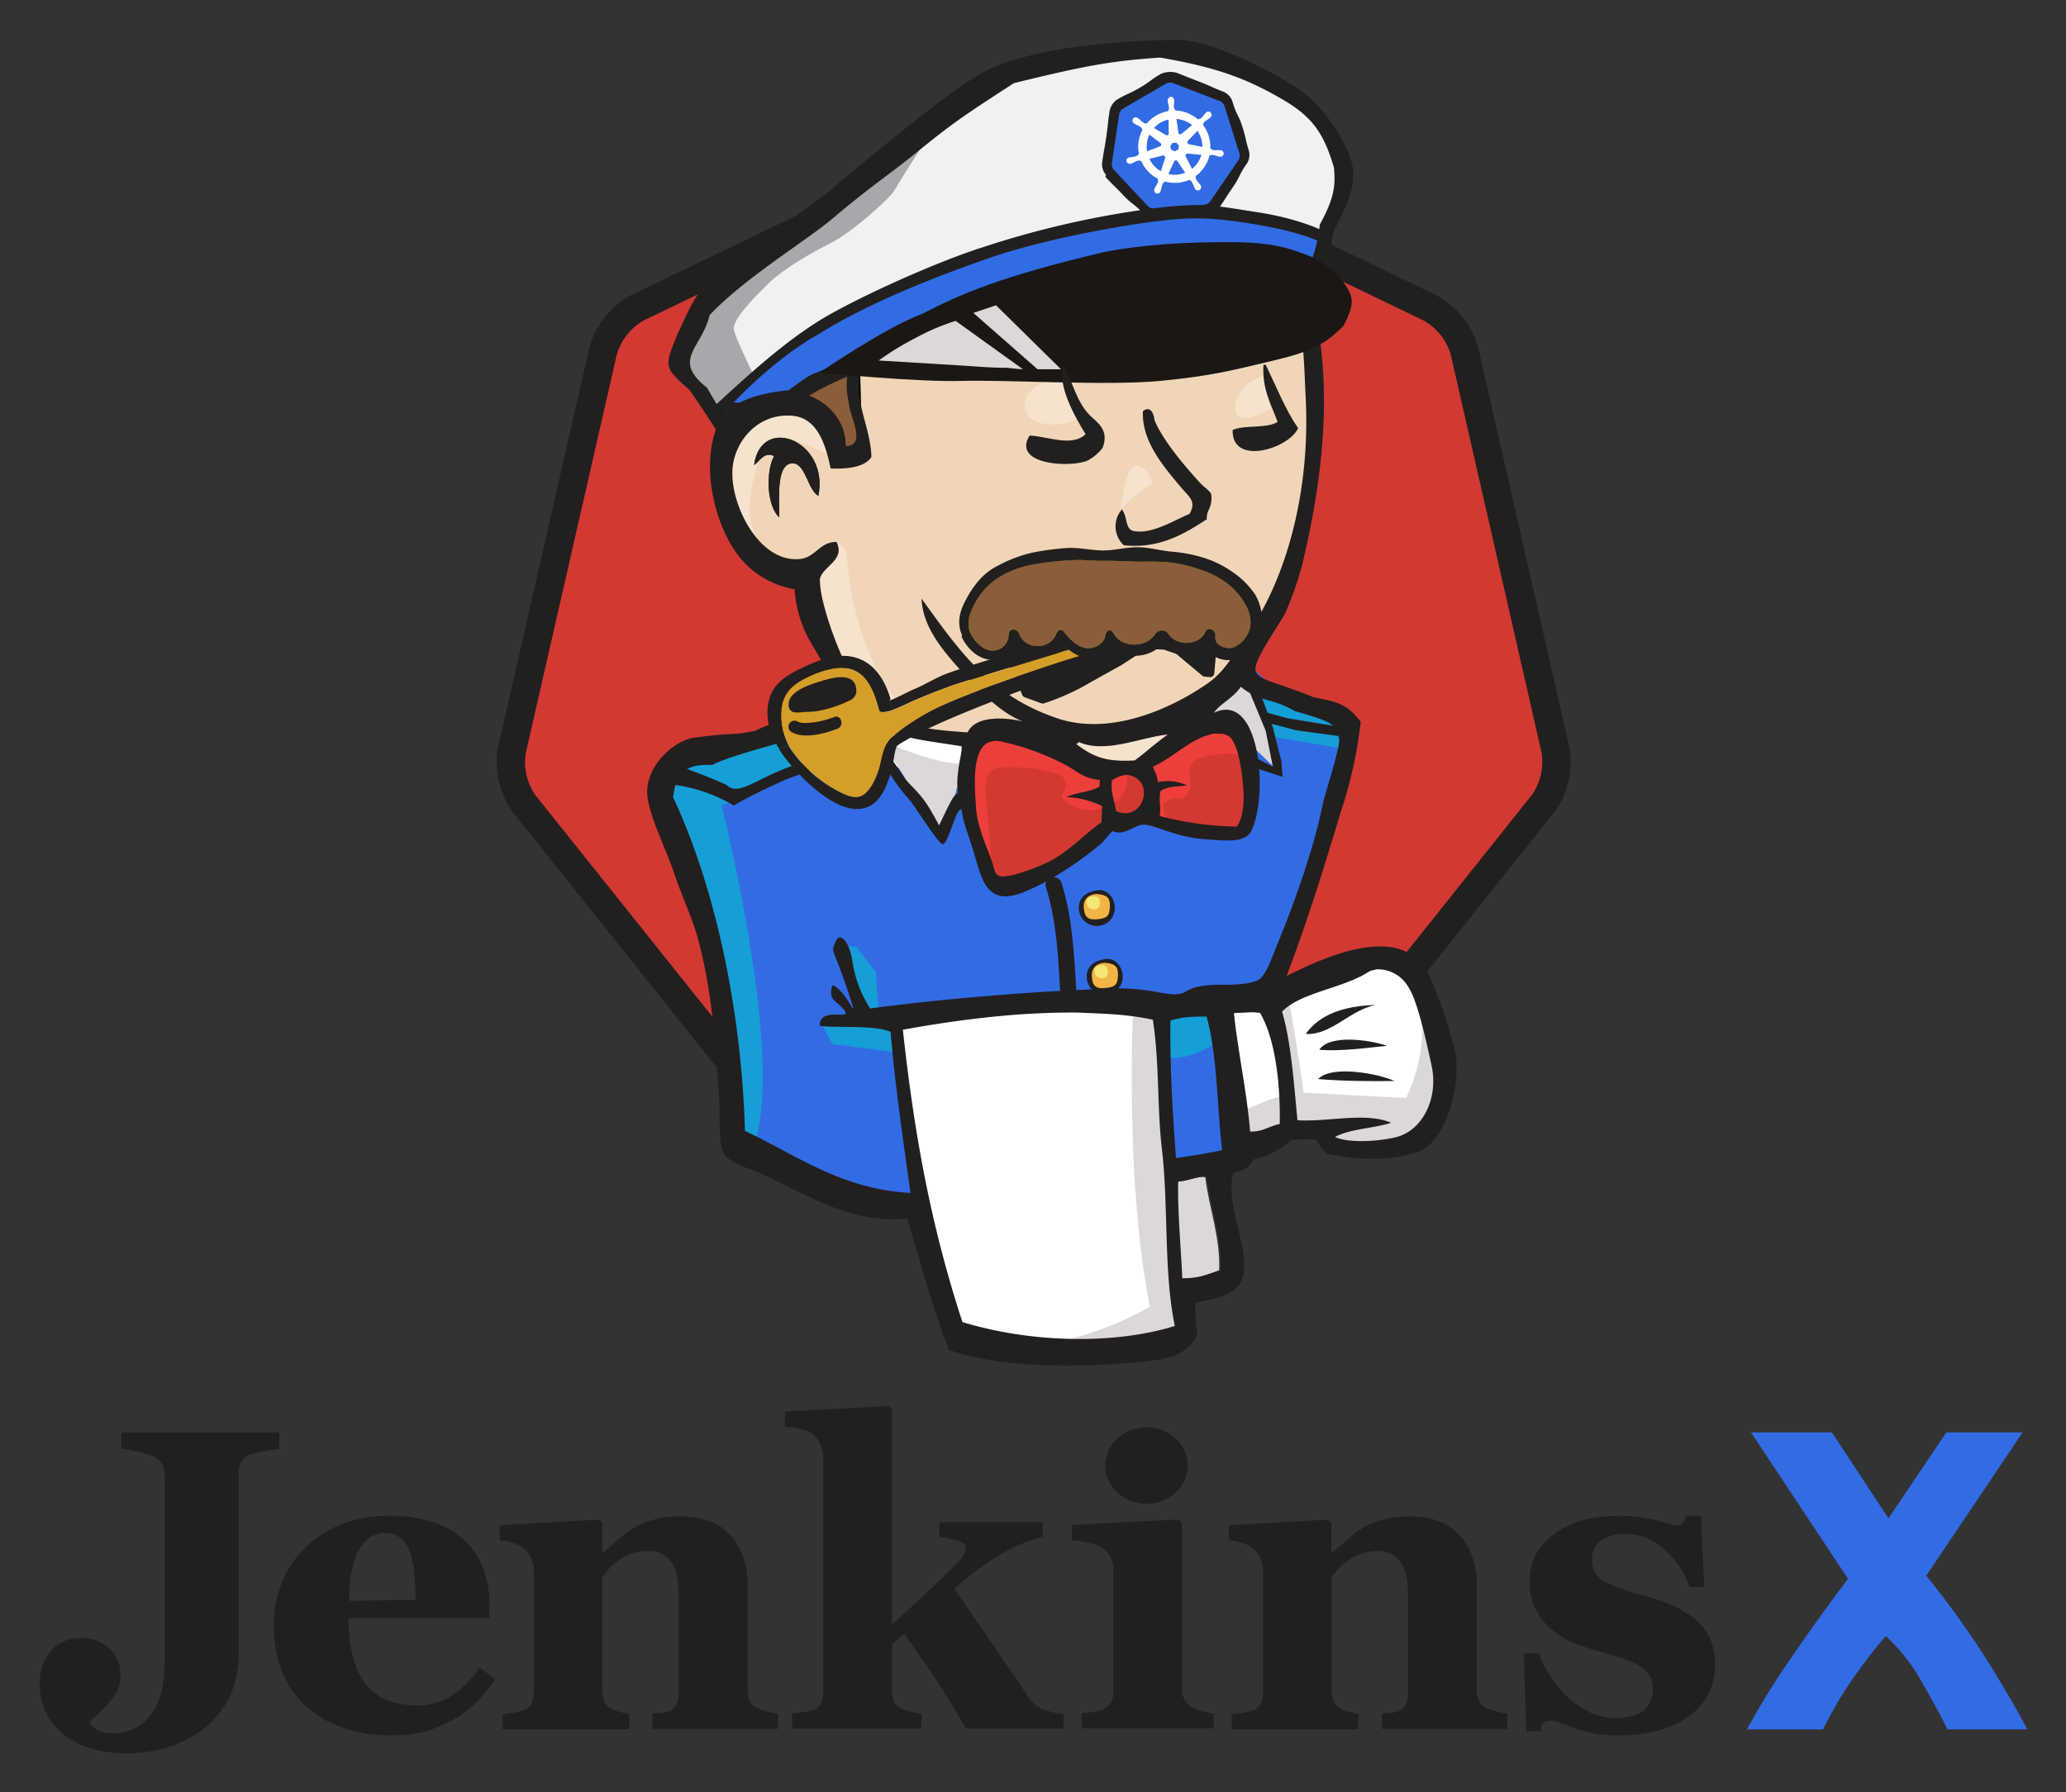 <svg xmlns="http://www.w3.org/2000/svg" role="img" viewBox="-7.34 -7.34 615.68 534.18"><rect x="-7.34" y="-7.34" width="615.68" height="534.18" fill="#333333" stroke="none"/><defs><style>.cls-1{opacity:0}.cls-2{fill:#d23933}.cls-3{fill:#221f1f}.cls-5{fill:#326ce5}.cls-6{fill:#8a5d3b}.cls-7{fill:#dbd8d7}.cls-8{fill:#f6e3cd}.cls-9{fill:#159fd6}.cls-10{fill:#fff}.cls-11{fill:#ee3e3b}.cls-14{fill:#f2b445}.cls-15{fill:#f5e776}</style></defs><g id="path90"><g class="cls-1"><path d="M339.352 256.841l-.072 1.953c-2.663 1.747-6.953 1.723-9.882 3.193a25.38 25.38 0 0 1 10.63 2.687c-.061 1.615-.133 3.242-.194 4.82-4.82 3.339-9.327 8.304-15.063 11.437-2.724 1.482-12.244 5.29-15.136 4.616-1.627-.374-1.784-2.41-2.41-4.315-1.386-4.097-4.592-10.616-4.82-16.774-.362-7.785-1.206-20.824 7.23-19.222a75.185 75.185 0 0 1 19.872 7.23c3.133 1.845 4.989 4.002 9.845 4.375z"/></g><path d="M310.417 287.126a5 5 0 0 1-1.124-.112c-2.161-.497-2.723-2.546-3.173-4.194-.101-.367-.204-.745-.326-1.117-.318-.938-.74-2.021-1.198-3.2-1.565-4.025-3.513-9.034-3.697-13.989l-.03-.616c-.304-6.466-.723-15.32 3.317-18.827a6.473 6.473 0 0 1 5.73-1.314 76.692 76.692 0 0 1 20.3 7.381c.835.49 1.526.958 2.195 1.411 2.092 1.417 3.744 2.536 7.057 2.79l1.443.111-.155 4.177-.65.426a12.686 12.686 0 0 1-3.786 1.542 26.885 26.885 0 0 1 4.383 1.733l.866.434-.258 6.542-.619.429c-1.853 1.284-3.66 2.816-5.571 4.439a58.357 58.357 0 0 1-9.628 7.08c-1.704.928-10.649 4.873-15.076 4.874zm-2.126-40.52a3.124 3.124 0 0 0-2.13.738c-2.936 2.55-2.526 11.227-2.282 16.411l.03.633c.166 4.462 2.012 9.208 3.494 13.022.478 1.226.915 2.353 1.248 3.34.143.432.26.86.374 1.275.324 1.184.565 1.966.947 2.054 2.122.492 10.962-2.775 14.079-4.47a56.235 56.235 0 0 0 9.12-6.734c1.764-1.497 3.44-2.919 5.188-4.182l.124-3.087a24.077 24.077 0 0 0-9.13-2.113l-.631-2.852a21.331 21.331 0 0 1 4.937-1.517 23.188 23.188 0 0 0 3.706-1.026 16.535 16.535 0 0 1-6.644-3.055c-.627-.425-1.268-.86-1.978-1.278a73.612 73.612 0 0 0-19.419-7.055 5.551 5.551 0 0 0-1.033-.104z" class="cls-2"/></g><path d="M308.948 31.49a21.499 21.499 0 0 0-16.45 0L182.632 84.393a21.547 21.547 0 0 0-10.256 12.919l-27.138 118.882a21.475 21.475 0 0 0 3.615 16.04l76.077 95.25a21.499 21.499 0 0 0 14.775 7.23h121.954a21.475 21.475 0 0 0 14.86-7.23l76.04-95.347a21.535 21.535 0 0 0 3.615-16.04l-27.09-118.785a21.547 21.547 0 0 0-10.255-12.87z" class="cls-2"/><path d="M361.78 338.932l-122.34-.008a25.553 25.553 0 0 1-17.673-8.649l-.134-.159-76.227-95.451a25.522 25.522 0 0 1-4.325-19.189l.044-.22L168.32 96.152a25.598 25.598 0 0 1 12.262-15.447l.218-.113 110.085-53a25.545 25.545 0 0 1 19.677 0l.217.098 110.093 53.062a25.6 25.6 0 0 1 12.264 15.39l.06.231 27.135 119.01a25.586 25.586 0 0 1-4.324 19.18l-.151.203-76.176 95.507a25.857 25.857 0 0 1-17.778 8.651zm-121.937-8.436h121.686a17.371 17.371 0 0 0 11.76-5.728l75.889-95.156a17.203 17.203 0 0 0 2.857-12.694L424.999 98.373a17.213 17.213 0 0 0-8.117-10.187L307.23 35.344a17.171 17.171 0 0 0-13.014 0l-109.64 52.793a17.212 17.212 0 0 0-8.115 10.23l-27.086 118.651a17.138 17.138 0 0 0 2.855 12.687l75.926 95.06a17.166 17.166 0 0 0 11.687 5.731z" class="cls-3"/><g id="path3565"><path fill="#f0d6b7" d="M368.648 64.064l6.483 10.375 7.978 14.57 2.013 36.152-6.026 31.128-11.05 27.62-10.545 14.558-7.532 8.038-20.089 3.013-27.102 3.012-17.582.494-17.076-.494-13.052-4.025-11.544-12.545-9.038-25.608-2.013-5.555-12.05-4.013-7.026-11.545-5.026-16.546 5.52-14.57 13.063-4.518 10.544 5.025 5.026 11.05 6.025-1.012 2-2.506-2-11.545-.41-14.57 1.205-8.182 1.808-.615 6.025-2.012c10.93-3.615 15.75-5.254 22.041-7.881l1.206-.495c3.518-1.494 5.664-2.506 12.557-5.796C308.9 67.45 316.407 64.859 325 64.859c.554 0 1.687 0 3.519.12l6.278.314c4.097.193 7.472.325 10.75.41a131.902 131.902 0 0 0 16.774-.458 39.08 39.08 0 0 0 6.327-1.181z"/></g><g id="path3567"><g class="cls-1"><path d="M368.648 64.064l6.483 10.375 7.978 14.57 2.013 36.152-6.026 31.128-11.05 27.62-10.545 14.558-7.532 8.038-20.089 3.013-27.102 3.012-17.582.494-17.076-.494-13.052-4.025-11.544-12.545-9.038-25.608-2.013-5.555-12.05-4.013-7.026-11.545-5.026-16.546 5.52-14.57 13.063-4.518 10.544 5.025 5.025 11.05 6.026-1.012 2-2.506-2-11.545-.41-14.57 1.205-8.182 1.808-.615 6.025-2.012c10.93-3.615 15.75-5.254 22.041-7.881l1.205-.494c3.52-1.495 5.664-2.507 12.557-5.797C308.9 67.45 316.407 64.859 325 64.859c.554 0 1.687 0 3.518.12l6.279.314c4.097.193 7.472.325 10.75.41a131.909 131.909 0 0 0 16.774-.458 39.082 39.082 0 0 0 6.327-1.181z"/></g><path d="M285.217 213.777l-17.319-.526-13.246-4.086-11.787-12.807-10.976-30.962-11.967-3.985-7.246-11.953-5.1-16.791 5.735-15.14L227 112.792l11.071 5.276 4.9 10.774 5.17-.868 1.61-2.018-1.943-11.21-.423-14.743 1.283-8.703 8.272-2.777c11.042-3.653 15.799-5.276 21.99-7.862l1.21-.495c3.544-1.506 5.829-2.588 12.517-5.78 16.668-7.974 23.923-10.28 32.343-10.28.556 0 1.712 0 3.569.122l6.266.313c4.297.202 7.607.328 10.732.408a131.709 131.709 0 0 0 16.687-.454 38.421 38.421 0 0 0 6.196-1.158l.54-.148 6.781 10.852 8.082 14.755 2.027 36.417-6.084 31.355-11.14 27.783-10.544 14.557-7.771 8.304-20.348 3.051-27.131 3.016zm-16.973-1.996l16.974.49 17.539-.493 27.04-3.008 19.802-2.97 7.353-7.85 10.429-14.406 10.99-27.469 5.993-30.965-1.997-35.889-7.896-14.42-6.167-9.866a39.99 39.99 0 0 1-5.905 1.059 133.52 133.52 0 0 1-16.88.461c-3.127-.08-6.448-.207-10.757-.41l-6.281-.314c-1.819-.119-2.942-.119-3.481-.119-8.156 0-15.265 2.273-31.694 10.134-6.711 3.203-9.005 4.288-12.588 5.81l-1.214.497c-6.234 2.604-11.01 4.235-22.09 7.9l-7.392 2.477-1.128 7.662.408 14.504 2.047 11.771-2.391 2.996-6.88 1.156-5.152-11.327-10.017-4.775-12.438 4.304-5.304 13.999 4.923 16.209 6.833 11.228 12.134 4.04 2.137 5.9 8.989 25.467 11.302 12.28z"/></g><g id="path30"><path d="M332.339 292.765l-71.8 3.013v12.05l6.026 42.179-3.013 3.519-50.216-17.077-3.507-6.025-5.073-56.736-11.497-34.176-2.518-8.026 40.177-27.62 12.545-5.026 11.051 13.558 9.544 8.544 11.051 3.507 5.013 1.506 6.026 26.114 4.519 5.52 11.557-4.013 16.762-11.292 9.906-5.399 8.978 52.843-5.531 3.013" class="cls-5"/></g><g id="path3570"><path d="M248.573 91.286l-2.097 19.185 3.013 11.545-1.494 6.026-6.026 1.012-5.025-11.05-10.496-5.026-13.063 4.52-.772-6.569a18.318 18.318 0 0 0 7.689-.867c6.29-1.928 10.351-5.05 16.63-11.304l.59-.59.579-.567a52.604 52.604 0 0 1 4.507-4.17c1.916-.698 3.953-1.446 5.965-2.145z" class="cls-6"/></g><g id="path3572"><path d="M218.096 110.652c.097 1.205 0 .085.772 3.362l-5.532 3.507-.77-6.568c3.132.205 1.289.205 5.53-.3z" class="cls-7"/></g><g id="path38"><path d="M234.883 160.712l6.58-6.375a4.242 4.242 0 0 1 3.47 3.856c.495 3.519 2.001 35.152 23.596 52.228 1.965 1.555-16.076-2.518-16.076-2.518L236.39 182.8" class="cls-8"/></g><g id="path40"><path d="M326.566 145.576s1.205-15.22 5.267-14.052a5.64 5.64 0 0 1 4.097 5.267s-9.954 6.447-9.364 8.785" class="cls-8"/></g><g id="path46"><path d="M239.957 128.572s-19.089-11.545-21.09-.494-6.53 19.076 3.013 30.621l-6.531-2-6.026-15.57-2.012-15.064 11.557-12.05 13.05 1 7.533 6.025.506 7.532" class="cls-8"/></g><g id="path3577"><path d="M250.839 90.54c-1.205 3.096-.446 1.024-1.832 6.326v-5.688l1.566-.53z" class="cls-8"/></g><g id="path54"><path d="M254.514 212.422l-46.818 20.342s19.68 77.523 9.16 102.685l-7.026-2.506-.507-29.633-13.003-56.23-5.53-15.57 1.132-10.845 52.373-15.763 10.267 7.472" class="cls-9"/></g><g id="path56"><path d="M247.826 274.93l5.845 7.532.843 12.328-3.675.337s-5.11-12.858-5.11-15.377a12.677 12.677 0 0 0-1.735-5.387" class="cls-9"/></g><g id="path58"><path d="M259.54 298.296l-21.921-.373 3.037 5.953 18.883 2.41" class="cls-9"/></g><g id="path60"><path d="M336.858 293.271l18.582-.506 4.52 46.203-19.029 2.507-4.025-48.204" class="cls-5"/></g><g id="path62"><path d="M369.998 291.765s11.556-29.127 11.556-30.634 13.931-48.854 13.931-48.854l-26.512-16.871-4.495-4.097-12.05 12.05-5.676 25.609-17.872 7.941 7.014 55.543" class="cls-5"/><path d="M335.296 292.527l-7.07-55.986 18.003-8 5.649-25.484 12.581-12.581 4.92 4.485 26.813 17.05-.129.436c-5.53 18.793-13.796 47.272-13.906 48.7 0 1.527-9.662 25.96-11.6 30.84l-1.12-.444c4.567-11.51 11.402-29.11 11.516-30.427-.001-1.476 11.228-39.742 13.826-48.575l-26.13-16.627-4.15-3.773-11.521 11.521-5.704 25.733-17.74 7.882 6.957 55.1z" class="cls-5"/></g><g id="path64"><path d="M354.44 289.752l-17.582 3.52 2.518 14.063c6.52 3.012 17.57-5.026 17.57-5.026" class="cls-9"/></g><g id="path66"><path d="M372.13 212.277l23.355 4.013-2.41-9.23-28.307-10.931 4.82 16.16" class="cls-9"/></g><g id="path68"><path d="M276.965 392.197l-10.4-42.178-5.17-31.14-.855-23.101 46.998-2.507h29.272l-2.652 52.723 4.52 40.671-.507 7.532-38.165 3.013-23.09-5.013" class="cls-10"/></g><g id="path70"><path d="M330.338 292.765s-2.518 52.228 5.013 89.381a95.865 95.865 0 0 1-37.152 12.051l42.178-1.506 5.025-3.013-6.026-82.344-1.506-17.582" class="cls-7"/></g><g id="path72"><path d="M360.815 334.955l19.583-5.531 37.152-1.94 5.532-17.076-10.05-29.621-11.545-1.507-16.064 5.013-15.425 7.532-8.183-1.506-6.423 2.446" class="cls-10"/></g><g id="path74"><path d="M360.465 324.905s13.052-6.026 15.064-5.52l-5.531-27.62 6.531-2.507s4.52 26.102 4.52 29.115c0 0 28.114 1.507 30.633 1.507 0 0 6.025-11.545 4.519-23.596l5.47 16.064.507 9.038-8.038 12.05-9.038 2.013-15.064-.506-5.025-6.52-17.57 2.507-5.52 2.013" class="cls-7"/></g><g id="path80"><path d="M281.484 213.434l-13.919-1.506-13.05-4.025v4.519l5 8.689 21.463 7.387" class="cls-10"/></g><g id="path82"><path d="M258.985 214.94s15.666 6.496 20.643 5.026l-5.652 23.644-8.435-14.064-8.014-12.593 1.506-2.013" class="cls-7"/></g><g id="path84"><path d="M360.767 239.247a96.008 96.008 0 0 1-22.897-3.157c.458-2.772-.41-5.483.29-7.472 1.867-1.35 5.024-1.325 7.856-1.65a13.762 13.762 0 0 0-8.737-.989c-.06-1.916-.927-3.097-1.446-4.603 4.82-1.712 16.1-12.919 22.463-9.207 3.025 1.771 4.314 11.846 4.555 16.75.193 4.074-.373 8.17-2.024 10.328" class="cls-2"/></g><g id="path86"><g class="cls-1"><path d="M361.417 239.85a96.008 96.008 0 0 1-22.896-3.158c.458-2.771-.41-5.483.289-7.471 1.868-1.35 5.025-1.326 7.857-1.651a13.762 13.762 0 0 0-8.737-.988c-.06-1.917-.928-3.098-1.446-4.604 4.82-1.711 16.1-12.918 22.463-9.207 3.025 1.772 4.314 11.846 4.555 16.751.085 4.073-.482 8.17-2.085 10.328z"/></g><path d="M362.166 241.37l-.773-.014a97.735 97.735 0 0 1-23.256-3.206l-1.326-.35.224-1.353a15.641 15.641 0 0 0 .051-3.433 10.885 10.885 0 0 1 .303-4.292l.156-.446.14-.101-1.204.26-.057-1.807a6.91 6.91 0 0 0-.78-2.726 17.738 17.738 0 0 1-.584-1.434l-.485-1.41 1.406-.499a33.17 33.17 0 0 0 5.573-3.368c5.755-3.908 12.918-8.77 18.152-5.722 4.42 2.59 5.224 16.411 5.3 17.979.063 2.968-.166 8.321-2.38 11.3zm-22.016-5.815a94.692 94.692 0 0 0 20.449 2.771c.96-1.808 1.475-4.998 1.398-8.773-.324-6.566-1.934-14.383-3.812-15.483-3.593-2.091-10.149 2.36-14.937 5.614a56.548 56.548 0 0 1-4.82 3.064 12.598 12.598 0 0 1 .774 2.107 15.308 15.308 0 0 1 8.104 1.35l4.813 2.253-5.28.609c-.588.067-1.19.12-1.792.173a14.826 14.826 0 0 0-4.935.947 12.426 12.426 0 0 0-.018 2.651 25.322 25.322 0 0 1 .056 2.717z" class="cls-2"/></g><g id="path88"><path d="M320.023 225.316a15.116 15.116 0 0 1-.085 1.953c-2.65 1.747-6.953 1.723-9.87 3.193a25.476 25.476 0 0 1 10.63 2.687c-.073 1.615-.133 3.242-.193 4.82-4.88 3.339-9.328 8.304-15.076 11.437-2.711 1.482-12.244 5.29-15.124 4.615-1.639-.373-1.783-2.41-2.41-4.314-1.398-4.097-4.603-10.605-4.88-16.775-.35-7.772-1.133-20.824 7.23-19.22a74.474 74.474 0 0 1 19.872 7.23c3.205 1.747 5.061 3.904 9.918 4.278" class="cls-2"/></g><g id="path92"><path d="M324.867 234.607c-.747-4.241-1.615-5.447-1.277-9.146 11.304-7.544 13.424 12.943 1.277 9.146" class="cls-2"/></g><g id="path94"><g class="cls-1"><path d="M325.47 235.21c-.747-4.242-1.615-5.447-1.278-9.147 11.304-7.543 13.425 12.943 1.278 9.147z"/></g><path d="M328.268 237.177a10.946 10.946 0 0 1-3.248-.53l-.875-.273-.159-.903c-.23-1.312-.476-2.331-.692-3.232a16.809 16.809 0 0 1-.602-6.312l.066-.717.598-.4c5.25-3.505 8.455-1.398 9.59-.33a8.067 8.067 0 0 1 1.205 9.501 6.496 6.496 0 0 1-5.883 3.196zm-1.493-3.176c1.724.377 3.703.29 4.776-1.542a5.05 5.05 0 0 0-.671-5.786c-1.535-1.445-3.75-.61-5.24.261a14.266 14.266 0 0 0 .583 4.602c.172.718.362 1.508.552 2.465z" class="cls-2"/></g><g id="path96"><path d="M341.232 238.042s-3.519-5.025-1-6.532 5.013 0 6.52-2.506 0-4.013.506-7.026 3.012-3.519 5.519-4.025 9.544-1.506 10.545 1.012l-3.013-9.038-6.026-2.012-19.076 11.11-1 5.52v11.05" class="cls-11"/></g><g id="path98"><path d="M288.51 254.612q-.904-11.75-1.953-23.487c-1.06-11.69 2.808-9.64 12.943-9.64 1.543 0 9.532 1.843 10.099 3.012 2.735 5.591-4.58 4.35 3.157 8.568 6.52 3.555 18.076-2.157 15.425-10.074-1.482-1.76-7.7-.555-9.93-1.7l-11.761-6.11c-4.99-2.59-16.522-6.362-21.849-2.747-13.485 9.17.856 32.08 5.664 41.648" class="cls-11"/></g><g id="path108"><path d="M236.522 140.49c-3.085-1.76-3.82-9.496-7.423-9.713-5.17-.313-4.23 10.039-4.206 16.088-3.615-3.218-4.182-13.16-1.567-18.257-2.976-1.458-4.302 1.615-5.953 2.687 2.121-15.4 22.535-7.146 19.15 9.195" class="cls-3"/></g><g id="path118"><path d="M402.595 292.223c-7.773 1.554-13.256 9.11-20.812 8.628 4.17-5.88 11.46-8.351 20.812-8.628" class="cls-3"/></g><g id="path120"><path d="M406.006 304.382c-6.327.675-13.774 1.7-20.198 1.205 3.05-4.64 14.763-3.037 20.198-1.205" class="cls-3"/></g><g id="path122"><path d="M408.211 314.878c-7.11.145-15.967 0-22.728-.566 4-4.29 18.076-1.59 22.728.566" class="cls-3"/></g><g id="path124"><path d="M351.85 343.572c1.023 8.941 4.566 17.991 4.12 27.789-3.94 1.325-6.194 2.482-11.472 2.482-.374-8.327-1.482-21.04-1.205-28.982 2.603.18 6.423-1.844 8.508-1.29" class="cls-7"/></g><g id="path126"><path d="M340.365 211.795c-3.616 2.326-5.7 6.821-9.135 9.303-7.604.386-20.33-2.856-25.921-7.23.084-.35 7.073-1.205 7.086-1.603 8.158 3.615 25.306-3.687 33.525-4.422" class="cls-8"/></g><g id="path3614"><path d="M279.206 80.525v1.06l-.205 8.436-.481 3.615c-1.447 2.94-4.917 9.11-7.231 12.618l-.603-2.085c2.013-3.435 3.302-6.737 6.412-12.376V81.429l1.518-.627z"/></g><g id="path3616"><path d="M369.576 207.457l2.555 13.654-11.786-11.244-9.713-4.917 5.061-5.121 8.761-7.23z" class="cls-7"/></g><g id="path3619"><path d="M218.205 111.243l.663 2.771-5.532 3.507-.566-4.82c2.53-.085 1.362.132 3.519-.53a10.255 10.255 0 0 0 1.916-.928z" class="cls-7"/></g><g id="path3622"><path d="M236.522 140.49c-3.085-1.76-3.82-9.496-7.423-9.713-5.17-.313-4.23 10.039-4.206 16.088-3.615-3.218-4.182-13.16-1.567-18.257-2.976-1.458-4.302 1.615-5.953 2.687 2.121-15.4 22.535-7.146 19.15 9.195" class="cls-3"/></g><g id="path3632"><path d="M251.272 212.277s-7.833 3.616-18.353 7.315c-13.738 3.856-19.763 10.846-23.62 7.146-4.82-2.41-14.063-5.627-14.063-5.627l-4.013 5.23a47.095 47.095 0 0 1 20.113 6.423c5.435-3.29 15.799-7.87 15.799-7.87l19.124-6.989 8.255-3.218z" class="cls-3"/></g><g id="path3634"><path d="M376.312 206.758l15.558 2.555 1.205 2.964-14.003-1.904-9.496-2.47.157-2.953z" class="cls-3"/></g><g id="path3636"><path d="M368.166 199.07l3.82 10.4 2.567 10.243.301 4.519-8.29-2.712-.302-3.314 5.724 3.013-2.133-10.701-5.423-13.1z" class="cls-3"/></g><g id="path3650"><path fill="#f1f1f2" d="M254.514 80.826L225.87 96.938l-20.486 16.124-5.122-3.856-4.218-11.436 8.135-16.341 64.448-50.915 22.62-15.064 52.12-9.038 32.838 12.352 17.474 21.39-6.628 22.897-22.282-6.326-29.164.602-41.045 7.532z"/></g><g id="path3652"><path d="M204.479 113.062l4.519 7.833 29.223-15.967 42.456-22.595 29.826-9.34 31.609-5.182 34.37 1.868 10.544 1.651v-8.58l-31.333-6.628-45.793 5.122-39.177 12.653-37.949 18.679-24.101 18.076z" class="cls-5"/><path d="M208.77 121.706l-5.115-8.866 4.718-2.71 24.04-18.036 38.043-18.738 39.377-12.711 45.89-5.133 31.905 6.75v9.773l-11.24-1.76-34.243-1.858-31.545 5.171-29.743 9.32-42.352 22.552zm-3.468-8.422l3.924 6.8 28.707-15.685 42.46-22.598 29.93-9.383 31.756-5.212.066.004 34.37 1.868 9.908 1.548v-7.388l-30.759-6.507-45.637 5.104-39.12 12.635-37.866 18.647-24.007 18.017z" class="cls-5"/></g><g id="path3654"><path fill="#a6a8ab" d="M254.514 41.311l-34.26 29.296-15.775 9.34-8.436 17.823 3.375 9.026 7.158 8.279 10.846-10.207s-5.218-10.69-6.026-13.654 5.194-9.002 10.014-13.822 13.98-9.882 19.282-12.533 17.22-12.894 18.8-15.907 11.315-17.836 11.315-17.836z"/></g><g id="path3661"><path d="M344.341 4.58c9.978.422 26.512 9.027 33.887 13.654 9.026 5.676 15.763 16.968 17.257 22.897s-.65 11.653-5.423 20.486c-1.602 9.34-2.41 13.654-2.41 13.654l-142.827 29.802s-9.64 3.892-15.124 8.35c-7.327-.06-14.678 5.364-14.678 5.364l-7.736 3.916s-5.616-8.845-9.231-13.895c-7.64-6.591-7.388-6.99-3.616-16.232 7.231-16.076 7.074-13.57 16.872-21.595s26.958-19.535 31.332-23.8c13.654-11.317 30.923-25.705 41.527-32.14 14.016-8.496 44.034-10.46 60.17-10.46zm-6.025 5.243c-13.328.94-20.812 2.012-43.504 7.628-15.497 10.002-18.51 12.123-29.32 20.896-8.23 6.664-13.448 9.906-24.511 19.281-8.002 6.785-26.343 17.824-36.815 28.923-2.495 10.086-11.437 13.256-.808 21.691 4.82 8.436 4.82 7.532 4.82 7.532a30.429 30.429 0 0 1 9.111-4.82A49.867 49.867 0 0 1 227.641 109c9.29-6.784 4.422-3.037 15.087-8.327s140.188-28.922 140.188-28.922a42.768 42.768 0 0 0 3.05-12.147c4.422-8.026 4.687-11.702 4.217-16.968-3.013-10.34-6.52-15.232-15.413-20.39-10.316-6.001-19.21-9.484-36.406-12.424z" class="cls-3"/></g><g id="path3700"><path d="M322.023 278.545c3.47-.53 5.303 3.11 5.206 5.073a5.339 5.339 0 0 1-5.103 5.564q-.051.003-.103.004a5.399 5.399 0 0 1-5.518-5.277l-.001-.122c0-2.952 2.036-4.724 5.52-5.242z" class="cls-3"/></g><g id="path3702"><path d="M318.034 283.618c-.156-2.506 1.579-3.916 3.905-3.976 2.88.253 3.965 1.036 3.88 3.615s-.494 3.615-3.615 3.892c-3.423.41-4.025-1.036-4.17-3.53z" class="cls-14"/></g><g id="path3704"><path d="M321.06 284.27a2.217 2.217 0 0 1-2.254-2.181v-.001c0-1.205.88-1.735 2.12-1.735s1.88.59 1.88 1.795-.506 2.121-1.747 2.121z" class="cls-15"/></g><path d="M426.24 305.973a138.104 138.104 0 0 0-7.593-22.39c-7.64-16.33-30.392-6.086-42.576 0 5.905-15.546 10.99-31.67 16.209-49.108a127.954 127.954 0 0 0 5.869-26.693c-4.616-6.025-8.231-6.025-14.064-7.303-10.846-4.495-16.642-4.928-17.269-8.013s7.23-13.775 8.894-17.149a96.672 96.672 0 0 0 5.122-14.75c7.158-30.224 10.086-61.52-.88-91.285a5.423 5.423 0 0 1-2.41 1h.192l-1.084.35c-2.35.59-1.482.53-2.567.59a3.615 3.615 0 0 1-.65 1.398l-.338.446a55.772 55.772 0 0 1 4.567 9.713c3.615 7.23 3.555 17.787 4.097 28.44 1.338 25.825-4.724 52.481-17.702 71.1-3.471 4.989-6.387 10.436-11.268 13.87-11.762 8.255-29.633 15.75-44.95 10.617-20.221-6.797-29.416-20.27-40.539-35.707.301 8.436 6.267 15.438 12.147 21.921 5.134 5.652 11.316 12.05 17.968 14.678-5.555-1.302-14.075-1.711-16.389 3.266-12.943-.856-24.981-2.181-31.103-10.954-4.82-6.918-9.725-18.68-11.93-27.778a31.332 31.332 0 0 1-1.025-6.857c.723-3.94 7.737-5.676 4.977-11.183-5.097 0-6.242 4.64-10.918 5.098-12.111 1.205-20.655-16.052-20.1-26.452.457-8.858 7.94-17.33 18.172-16.209 7.23.796 9.64 8.69 11.087 15.667 4.17.217 10.195-.181 12.171-3.435-.29-7.941-3.977-14.304-3.724-21.595a56.841 56.841 0 0 1 1.205-8.918 7.688 7.688 0 0 1-1.482.386 4.82 4.82 0 0 1-2.7-.277c-.144 1.133-.397 2.265-.445 3.41-.362 7.857-.386 6.242.578 12.111 1.037 4.507 4.628 11.509-1.096 11.666.144-12.835-15.775-20.969-27.717-13.425v-.386l-.603.277a9.64 9.64 0 0 1-1.518.47c-1.663.205-4.146.362-5.447-1.084a7.99 7.99 0 0 1 0 3.025c-.301 1.518-2.41 3.458-2.772 4.446-5.254 12.521-1.036 28.995 5.037 37.9a26.584 26.584 0 0 0 17.763 11.413 37.659 37.659 0 0 0 3.688 13.798c1.398 3.073 9.532 14.46 7.604 18.33-.964 1.988-20.029 8.362-22.897 10.062-7.664 1.614-6.025.41-17.714 2.012-6.026.398-15.86 8.592-14.461 18.076.94 6.4 5.856 16.064 7.941 22.475 2.254 6.918 5.483 13.256 7.34 20.487 4.12 16.003 4.976 31.079 6.025 46.721.385 6.11-.266 12.593 1.325 15.98s7.713 4.603 12.051 6.64c12.665 5.856 26.102 14.81 42.72 13.027 3.965 13.316 7.713 27.5 12.46 39.165 17.04 6.122 43.938 5.17 61.653 3.037 5.375-.651 11.063-3.302 12.328-7.978a47.373 47.373 0 0 1-.614-9.122c5.531-1.145 13.075-2.097 14.292-8.22 1.711-8.604-5.435-20.92-3.049-30.343 3.206-1.049 6.628-1.856 6.122-6.917 5.399-2.808 11.81-3.447 18.655-3.182a14.462 14.462 0 0 0 3.253 4.278c9.58 1.928 18.872 2.085 26.826-.506 9.014-2.94 13.316-21.366 11.255-30.127zm-67.558-93.997c3.037 1.76 4.326 11.846 4.555 16.75.193 4.062-.361 8.171-2.024 10.328a95.37 95.37 0 0 1-22.957-3.157c.458-2.76-.398-5.471.289-7.46 1.88-1.361 5.025-1.337 7.87-1.65a13.69 13.69 0 0 0-8.738-.989c-.072-1.916-.928-3.109-1.446-4.603 6.387-2.808 11.316-8.677 18.426-9.882 3.23.205 1.94-.18 4.025.711zm-44.588 1.844c8.146 3.615 18.51-1.482 26.74-2.218-3.615 2.338-6.615 5.255-10.05 7.737-7.616.386-11.774-.518-17.365-4.893.084-.24.65-.144.663-.578zm11.17 20.63c-.746-4.229-1.602-5.446-1.264-9.146a9.207 9.207 0 0 1 4.603-1.675c8.713 1.253 4.905 14.389-3.338 10.822zm-38.43-20.329a9.989 9.989 0 0 1 2.338-.639l1.47.133a75.186 75.186 0 0 1 19.873 7.23c3.205 1.748 5.049 3.917 9.905 4.29l-.072 1.94c-2.663 1.748-6.953 1.724-9.87 3.194a25.74 25.74 0 0 1 10.617 2.688c-.06 1.626-.12 3.253-.193 4.82-4.82 3.338-9.327 8.315-15.063 11.448-2.724 1.47-12.244 5.29-15.136 4.616-1.627-.386-1.772-2.41-2.41-4.327-1.386-4.085-4.592-10.604-4.82-16.762-.218-4.387-1.47-15.811 3.41-18.631zm-30.886-4.35c4.254 2.952 17.004 4.254 23.258 5.35.326 2-1.868 7.749-1.108 14.076-1.097-.06-2.543 3.17-5.58 9.496-4.061-7.532-4.82-8.291-9.942-13.557-5.073-7.99-9.616-12.292-6.58-15.365zm23.523 176.979c-9.243-28.308-14.28-55.181-17.75-87.152 17.112-3.085 34.441-5.242 51.818-5.11 7.592.302 15.233.47 22.68 2.145 2.013 13.076 1.205 25.97 2.724 38.792 1.952 17.052.494 36.502 3.82 52.482-18.113 5.615-42.805 5.073-63.291-1.157zm76.981-15.546c-3.928 1.326-6.194 2.495-11.46 2.483-.373-8.315-1.494-21.041-1.205-28.922 2.627-.073 5.037-1.206 7.64-1.398l.856.096c1.036 8.894 4.58 17.956 4.133 27.741zm-13.328-33.345c-1.048-13.75-1.856-27.295-1.663-40.973 3.736-1.205 7.026-1.205 10.774-1.205 3.241 11.702 3.049 26.597 4.64 39.828-4.942 1.025-8.52 1.615-13.787 2.35zm2.892-49.613c-4.097 2.41-9.749-1.53-22.39-.868-21.692.59-51.662 3.17-71.655 5.893a35.333 35.333 0 0 1-5.266-13.99c-1-6.412-3.82-8.69-4.88-6.231-1.868 4.35-1.025.422 4.88 19.281 1.205 4.025-2.157-4.651-5.965-6.025-1.494 4.7 1.386 4.543 3.615 7.592s-7.447-1.35-7.411 4.519c4.82.771 15.92-.374 21.113 1.82 1.362 15.943 3.555 31.067 5.941 48.01-20.691-1.072-34.092-11.364-49.336-18.486-.952-33.742-8.086-70.87-21.402-99.432.807-7.23 3.615-10.05 11.653-9.64 6.845-3.615 27.548-8.002 39.768-12.81 1.265-.494 7.158 7.327 8.52 8.303 4.145 5.302 4.446 8.17 10.773 15.244 1.952 2.567 7.99 12.135 9.4 12.81 1.856.88 4.025-11.11 5.845-10.243.542 3.989 1.205 5.013 3.386 11.93 2.41 7.64 3.483 17.04 14.46 12.919s23.09-13.907 24.332-15.317 1.783-2.12 2.711-3.145c4.061 1.699 6.712-2.23 9.834-1.892 3.615.386 9.146 3.615 17.076 4.266s12.255 1 14.364-2.073c5.46-10.303 2.953-42.286-10.978-35.538 1.952-2.856 5.64-4.242 8.014-7.76 5.88 4.735 9.219 3.193 16.052 7.23 11.448 3.266 12.64 4.013 13.256 8.435.337 2.483-4.339 16.582-4.893 19.366-2.41 12.196-8.014 28.308-13.256 41.082-1.928 4.651-3.76 10.46-6.29 11.46-6.978 2.627-15.402-.386-21.307 3.29zm28.055 39.442c-3.097.59-5.098 2.41-8.87 2.254-.952-11.75-3.675-24.102-4.82-35.297 3.206-.169 1.205-.072 5.869-.265l1.94.24c4.94 8.545 6.013 22.753 5.845 33.068zm34.634 3.941c-5.712 1.386-14.46 1.747-18.209-.06 4.58-2.495 11.449-2.507 16.75-4.23-7.591-3.266-18.81-.18-27.933-.76-1.097-11.255-1.928-23.462-4.591-32.356 5.314-5.652 18.172-7.013 25.475-11.69 1.386-.746.542-.373 2.615-.927a10.496 10.496 0 0 1 9.569 5.302c2.807 4.242 5.423 16.715 6.893 23.343 2.157 9.87-2.772 19.474-10.605 21.378z" class="cls-3"/><path d="M304.345 257.119c3.205 10.026 3.615 20.486 4.254 30.91.204 3.085 5.025 3.11 4.82 0-.711-10.846-1.097-21.764-4.423-32.2-.94-2.94-5.591-1.687-4.651 1.29z" class="cls-3"/><g id="path3700-2"><path d="M319.673 258.034c3.47-.518 5.303 3.122 5.206 5.086a5.327 5.327 0 0 1-5.091 5.552l-.115.003a5.387 5.387 0 0 1-5.517-5.252l-.002-.134c0-2.953 2.037-4.736 5.52-5.255z" class="cls-3"/></g><g id="path3702-2"><path d="M315.624 263.108c-.169-2.495 1.579-3.905 3.905-3.965 2.88.253 3.964 1.024 3.88 3.615s-.494 3.616-3.615 3.905c-3.375.385-3.977-1.049-4.17-3.555z" class="cls-14"/></g><g id="path3704-2"><path d="M318.71 263.77a2.217 2.217 0 0 1-2.254-2.18c0-1.206.88-1.736 2.12-1.736s1.88.59 1.88 1.796-.506 2.12-1.747 2.12z" class="cls-15"/></g><g id="path42"><path d="M369.853 104.542s-8.279 1.748-9.038 9.039 9.038 1.506 10.544 1" class="cls-8"/></g><g id="path44"><path d="M309.056 105.049s-11.05 1.506-11.05 8.532 12.557 6.531 16.076 3.518" class="cls-8"/></g><g id="path102"><path d="M369.214 101.397h.651c3.097 6.423 5.773 13.256 9.64 18.896-2.614 6.025-19.787 11.472-19.522.542 3.712-1.627 10.123-.325 13.413-2.41-1.904-5.23-4.652-9.64-4.218-17.076" class="cls-3"/></g><g id="path3663"><path fill="#1a1715" d="M236.896 103.723s28.741 2.868 42.334 2.482 43.384 1.507 59.134 0 22.053-3.301 33.622-6.025 15.666-4.977 21.09-10.448c3.217-6.327 3.217-8.327 0-12.846-2.11-3.917-8.617-7.291-9.521-7.653-6.508-2.554-11.424-4.398-24.524-4.398s-25.307.638-37.357 2.952c-31.333 7.448-42.492 12.413-54.23 18.438-10.773 3.94-30.548 17.498-30.548 17.498z"/></g><g id="path3667"><path d="M277.447 88.31a65.132 65.132 0 0 0-11.75 4.989 85.97 85.97 0 0 0-11.183 6.82l22.897 1.387c6.495.385 10.086.783 15.316.783 5.303.59 4.749.41 4.749.41z" class="cls-7"/></g><g id="path3669"><path d="M282.725 85.936l19.125 16.787h6.99l-19.366-19.065z" class="cls-7"/></g><g id="path104"><path d="M309.599 101.566c2.928 5.387 3.88 11.038 8.05 15.1 1.88 1.831 5.531 4.06 3.723 9.146-.421 1.205-3.518 3.88-5.302 4.41-6.52 1.929-21.692.398-16.57-7.736 5.399.253 12.641 3.507 16.678-.41-3.097-4.952-8.616-14.738-6.58-20.486" class="cls-3"/></g><path d="M353.633 140.105c-.17-.687-.928-1.338-1.88-2.158a18.53 18.53 0 0 1-1.495-1.373c-4.76-5.206-10.978-12.618-13.448-18.426a3.53 3.53 0 0 1-.133-.579c-.217-1.036-.518-2.41-1.518-2.844a1.711 1.711 0 0 0-1.675.35l-.241.18v.29c-.23 8.435 5.676 15.558 10.412 21.246l.855 1.012c.398.494.808.94 1.205 1.374 1.94 2.096 3.23 3.506 1.422 6.688-1.048.41-2.241.988-3.495 1.59-3.904 1.893-8.773 4.242-12.99 3.52-1.591-.278-1.953-1.423-2.41-3.302a8.437 8.437 0 0 0-.784-2.41l-.458-.784-.542.723a7.676 7.676 0 0 0 .988 9.882l.145.12h.193a29.08 29.08 0 0 0 3.024.157c9.159 0 15.763-4.254 21.186-7.725l.325-.217-.06-.385a6.025 6.025 0 0 1 .578-2.326 8.05 8.05 0 0 0 .796-4.603z" class="cls-3"/><g id="path4067"><path d="M317.745 195.984l8.75-4.88h.06l6.53-4.242a.976.976 0 0 1 .399-.169 18.33 18.33 0 0 1 5.953-.373 1.315 1.315 0 0 1 .313.06l3.218 1.109a1.41 1.41 0 0 1 .373.204l7.616 6.375a1.205 1.205 0 0 0 .64.266l1.626.156a1.205 1.205 0 0 0 1.29-1.06l.481-5.411a1.133 1.133 0 0 1 .157-.482l4.158-7.23a1.205 1.205 0 0 0-.892-1.748l-6.242-.627h-.241l-9.713 1h-.085l-11.026-.108h-.085a259.409 259.409 0 0 1-29.163.808 103.516 103.516 0 0 0-11.376.88 1.205 1.205 0 0 0-.65.288l-.844.76a1.205 1.205 0 0 0-.133 1.59l1.868 2.41a1.794 1.794 0 0 1 .169.29 65.072 65.072 0 0 0 4.181 8.243l.073.156 2.133 5.544a1.205 1.205 0 0 0 .687.687l5.049 1.831a1.205 1.205 0 0 0 .76 0 68.932 68.932 0 0 0 13.966-6.326z" class="cls-3"/></g><g id="_Group_" data-name="Group"><path d="M322.36 184.572c1.206 2.206.832 3.338-.819 5.001-.084.073-47.107 16.197-59.242 23.958a13.992 13.992 0 0 0-2.47 1.602v.181c-.76 1.928-.82 4.507-1.386 6.532-1.109 3.964-2.7 9.086-6.652 11.098-8.123 4.158-19.547-7.543-24.102-13.027a40.492 40.492 0 0 1-2.989-4.133l2.929-.82c.217.362.433.712.675 1.061a39.105 39.105 0 0 0 15.798 13.316c3.615 1.543 5.7 1.302 8.086-2.277a22.776 22.776 0 0 0 2.844-7.388c.675-2.735 1.073-5.11 3.097-7.037a60.255 60.255 0 0 1 10.786-7.484c9.376-5.483 46.516-17.835 49.927-18.136.663 0 .71.253 0-1.085-1.025-1.12-3.218-.723-5.616-.205l-2.133.567c-1.784.482-3.519 1.12-5.278 1.65-3.507 1.073-26.054 7.834-29.513 9.087q-5.712 2.06-11.292 4.447c-1.904.82-4.157 2.024-6.314 2.76l-1-2.724c2.482-.928 5.278-2.543 7.495-3.47 3.387-1.447 6.532-3.484 9.99-4.737 6.496-2.338 32.357-10.327 39.142-11.701 3.205-.627 6.314-.277 8.038 2.964z" class="cls-3"/><path fill="#d59e29" d="M318.938 185.934c.7 1.338.65 1.073 0 1.085-3.41.3-40.551 12.653-49.927 18.136a60.254 60.254 0 0 0-10.785 7.484c-2.025 1.928-2.41 4.302-3.097 7.037a22.776 22.776 0 0 1-2.844 7.388c-2.41 3.615-4.507 3.82-8.086 2.277a39.105 39.105 0 0 1-15.8-13.316c-.24-.35-.457-.699-.674-1.06a18.33 18.33 0 0 1-2.205-10.437c.397-5.181 3.362-7.82 7.58-9.857a32.225 32.225 0 0 1 6.965-2.555c9.352-2.097 12.545 4.423 14.546 12.051.277 1.024 1.144.82 2.084.663a11.931 11.931 0 0 0 2.11-.567c2.156-.735 4.41-1.94 6.314-2.76q5.567-2.41 11.292-4.446c3.458-1.205 26.005-8.014 29.512-9.086 1.76-.53 3.495-1.206 5.278-1.651l2.133-.567c2.387-.542 4.58-.94 5.604.18z"/><path d="M260.033 215.772l.17-.084c-.218.289-.627.578-.17.084zm-2.253-14.256l1 2.723a11.93 11.93 0 0 1-2.109.567c-.94.156-1.807.361-2.085-.663-2-7.604-5.194-14.124-14.545-12.05a32.225 32.225 0 0 0-6.965 2.554c-4.218 2.036-7.23 4.676-7.58 9.857a18.33 18.33 0 0 0 2.205 10.437l-2.928.819c-2.41-3.917-3.941-8.327-3.23-13.015.892-5.82 4.82-8.436 9.821-10.846 4.676-2.277 10.533-4.675 15.8-3.35 6.025 1.494 9.23 6.87 10.845 12.34.072.35-.362.675-.23.627z" class="cls-3"/></g><path d="M228.46 210.82c3.784 2.253 9.99.493 13.738-.929 2.157-.82 1.205-4.314-.964-3.495a25.403 25.403 0 0 1-6.544 1.627c-1.313.12-3.205.386-4.41-.325a1.808 1.808 0 0 0-1.82 3.121zm9.303-13.787c1.796-.518 3.772-1.482 5.628-1.205a5.724 5.724 0 0 1 2.41.747 3.374 3.374 0 0 1 .747 2.507c-.132 1.132-1.831 1.41-2.88 1.855-3.928 1.663-7.99 3.11-12.22 2.543-.578-.084-1.686.59-2.132.217s-.29-1.735 0-2.241c3.808-2.917 5.206-3.495 8.447-4.423z" class="cls-3"/><path d="M238.113 198.346c1.627-.518 4.013-1.723 5.724-1.096 2.41.904.566 1.663-.566 2.35a21.005 21.005 0 0 1-9.966 2.603 12.725 12.725 0 0 0-2.965 0c0-.085 1.639-1.085 1.916-1.266a21.21 21.21 0 0 1 5.857-2.639 1.362 1.362 0 0 0-.711-2.615c-3.037.892-9.315 2.844-9.701 6.508-.145 1.301.217 2.41 1.53 2.783a14.46 14.46 0 0 0 3.447-.108 21.22 21.22 0 0 0 4.7-.458 36.766 36.766 0 0 0 8.363-2.892 3.121 3.121 0 0 0 2.097-3.314c-.35-5.447-7.23-3.543-10.436-2.519-1.663.579-.952 3.194.71 2.663zM364.84 37.636c-1.12-3.615-.82-3.688-1.952-7.23s-1.7-3.423-2.82-7.014a4.82 4.82 0 0 0-2.7-3.338c-3.543-1.362-3.458-1.555-7.001-2.917l-7.026-2.771a7.191 7.191 0 0 0-4.651.277c-3.29 1.892-3.073 2.253-6.351 4.157s-3.447 1.615-6.725 3.507a5.375 5.375 0 0 0-2.35 3.857c-.554 3.723-.397 3.747-.952 7.471s-.662 3.7-1.205 7.423a4.82 4.82 0 0 0 1.097 3.676c.108.133-.18.603-.06.723 2.579 2.76 2.687 2.651 5.278 5.41s3.013 2.339 5.604 5.086a4.929 4.929 0 0 0 3.386 2.037c.12 0 .229-.603.361-.615 3.784-.289 3.796-.108 7.58-.41s3.82.242 7.605 0a5.628 5.628 0 0 0 4-2.313c2.121-3.121 2.037-3.182 4.17-6.29s1.687-3.423 3.82-6.544a4.712 4.712 0 0 0 .892-4.182zm-8.99 7.773c-2.121 3.097-2.302 3-4.41 6.025-3.736.29-3.748.386-7.508.675s-3.784.29-7.568.578c0 0 .168-.084.144-.108-2.59-2.76-2.892-2.41-5.483-5.218s-2.41-2.977-4.953-5.724c0 0-.217.132-.217.084.555-3.723.41-3.748.964-7.471s.663-3.7 1.205-7.424v-.289c3.29-1.892 3.543-1.434 6.833-3.326s3.206-2.024 6.4-3.856c3 2.277 3.615 1.398 7.133 2.76s3.616 1.265 7.11 2.627c.06 0 .495-.23.507-.181 1.132 3.615.783 3.7 1.904 7.303s.831 3.675 1.952 7.23a2.947 2.947 0 0 1 .518.18c-2.109 3.218-2.398 3.014-4.531 6.135z" class="cls-3"/><path d="M341.076 17.282a2.796 2.796 0 0 0-.952.325l-12.75 7.4a2.579 2.579 0 0 0-1.205 1.82l-2.157 14.46a2.41 2.41 0 0 0 .494 1.892 1.205 1.205 0 0 0 .156.193l10.05 10.69a2.579 2.579 0 0 0 2.061.783l14.702-1.145a2.53 2.53 0 0 0 1.904-1.097l8.28-12.111a2.519 2.519 0 0 0 .325-2.17l-4.375-13.954a2.519 2.519 0 0 0-1.506-1.603l-13.738-5.29a2.615 2.615 0 0 0-1.29-.193z" class="cls-5"/><g id="path3059"><path d="M341.558 21.717a.868.868 0 0 0-.748.964v.205a5.146 5.146 0 0 0 .17.77 8.218 8.218 0 0 1 .204 1.471.928.928 0 0 1-.229.446v.35a10.46 10.46 0 0 0-6.544 3.796l-.313-.181a.699.699 0 0 1-.494 0 8.435 8.435 0 0 1-1.205-.904 4.952 4.952 0 0 0-.578-.53l-.193-.133a.952.952 0 0 0-.579-.169.783.783 0 0 0-.626.338.88.88 0 0 0 .289 1.205l.18.12a6.446 6.446 0 0 0 .712.35 8.124 8.124 0 0 1 1.277.76 1.024 1.024 0 0 1 .205.457l.277.217a10.532 10.532 0 0 0-1.097 7.484l-.337.132a1.06 1.06 0 0 1-.313.374 7.664 7.664 0 0 1-1.446.361 6.184 6.184 0 0 0-.784.12h-.217a.868.868 0 0 0-.614 1.05.88.88 0 0 0 1.096.517l.217-.06c.265-.096.458-.229.711-.337a6.99 6.99 0 0 1 1.386-.53.916.916 0 0 1 .482.12l.35-.084a10.64 10.64 0 0 0 5.17 5.507l-.121.373a.88.88 0 0 1 .108.458 9.011 9.011 0 0 1-.638 1.374 6.312 6.312 0 0 0-.386.687.549.549 0 0 1-.096.23.868.868 0 0 0 .446 1.132.844.844 0 0 0 1.075-.516l.01-.026c0-.073.071-.157.083-.217a6.445 6.445 0 0 0 .181-.772 5.892 5.892 0 0 1 .518-1.518.71.71 0 0 1 .338-.193l.156-.35a10.653 10.653 0 0 0 6.17 0 10.29 10.29 0 0 0 1.362-.53l.205.302a.65.65 0 0 1 .434.217 7.532 7.532 0 0 1 .663 1.325c.108.253.168.482.301.735 0 0 .084.133.12.205a.82.82 0 1 0 1.41-.82l-.12-.204a6.592 6.592 0 0 0-.482-.627 7.63 7.63 0 0 1-.831-1.205.675.675 0 0 1 0-.494s-.109-.229-.157-.313a10.64 10.64 0 0 0 4.242-6.29h.35a.699.699 0 0 1 .445-.206 7.785 7.785 0 0 1 1.458.314c.265.072.47.168.76.229h.204a.844.844 0 0 0 .997-.656l.004-.02a.868.868 0 0 0-.76-.94h-.24a5.845 5.845 0 0 0-.796 0 7.688 7.688 0 0 1-1.482-.132.844.844 0 0 1-.374-.325l-.337-.072a10.605 10.605 0 0 0-2.278-7.231l.277-.29a.663.663 0 0 1 .109-.47 7.617 7.617 0 0 1 1.205-.94 7.016 7.016 0 0 0 .638-.457l.17-.157a.82.82 0 0 0-1.06-1.25q-.026.021-.05.045l-.168.157a5.81 5.81 0 0 0-.494.614 8.087 8.087 0 0 1-1.025 1.073.88.88 0 0 1-.494.096l-.289.253a10.701 10.701 0 0 0-7.038-2.747v-.362a.663.663 0 0 1-.301-.397 7.4 7.4 0 0 1 0-1.483v-.783a1.478 1.478 0 0 0 0-.229.856.856 0 0 0-.867-.844h-.013zm-.53 6.41l.084 4.29a.723.723 0 0 1-.663.748.675.675 0 0 1-.434-.108l-3.7-2.218a8.436 8.436 0 0 1 3.88-2.518 5.242 5.242 0 0 1 .832-.193zm2.048-.168a8.568 8.568 0 0 1 5.073 1.976l-3.301 2.748a.735.735 0 0 1-1-.06.675.675 0 0 1-.181-.41zm-7.93 4.604l3.423 2.615a.723.723 0 0 1 .169.988.76.76 0 0 1-.35.277l-4.013 1.506a8.436 8.436 0 0 1 .772-5.387zm14.401-1.121a8.749 8.749 0 0 1 1.205 2.482 8.557 8.557 0 0 1 .386 2.724l-4.218-.868a.723.723 0 0 1-.578-.82.687.687 0 0 1 .193-.397l2.964-3.097zm-7.604 3.7l1.314-.109.892.952-.193 1.301-1.133.663-1.205-.482-.398-1.205zm4.471 3.157h.18l4.303.385a8.436 8.436 0 0 1-3.073 4.544l-1.952-3.857a.711.711 0 0 1 .277-.952.784.784 0 0 1 .265-.096zm-7.134.578a.73.73 0 0 1 .735.952l-1.326 4.073a8.556 8.556 0 0 1-3.723-3.988l4.157-1.037h.157zm3.7 1.446a.663.663 0 0 1 .337 0 .675.675 0 0 1 .35.277l2.41 3.616-.82.301a8.436 8.436 0 0 1-4.615.12l1.771-3.916a.699.699 0 0 1 .567-.398z" class="cls-10"/><path d="M337.56 50.356a1.004 1.004 0 0 1-.33-.057 1.025 1.025 0 0 1-.534-1.334.734.734 0 0 0 .083-.17l.015-.065a6.47 6.47 0 0 1 .395-.704 8.895 8.895 0 0 0 .615-1.32.732.732 0 0 0-.09-.357l-.032-.057.102-.312a10.775 10.775 0 0 1-5.077-5.408l-.283.069-.051-.03a.79.79 0 0 0-.403-.101 7.086 7.086 0 0 0-1.323.514c-.113.048-.206.098-.3.147a3.42 3.42 0 0 1-.428.198l-.228.064a.973.973 0 1 1-.561-1.858l.04-.005h.216a5.618 5.618 0 0 1 .77-.12 7.483 7.483 0 0 0 1.387-.345.913.913 0 0 0 .251-.307l.026-.052.272-.107a10.665 10.665 0 0 1 1.077-7.35l-.222-.174-.01-.057a.865.865 0 0 0-.162-.374 8.033 8.033 0 0 0-1.236-.733 6.546 6.546 0 0 1-.721-.355l-.19-.125a1.032 1.032 0 0 1-.334-1.41.942.942 0 0 1 .752-.41 1.087 1.087 0 0 1 .668.197l.192.131a5.122 5.122 0 0 1 .604.552 8.31 8.31 0 0 0 1.174.878.545.545 0 0 0 .36-.012l.068-.026.264.153a10.586 10.586 0 0 1 6.429-3.73v-.28l.04-.044a.778.778 0 0 0 .188-.355 8.153 8.153 0 0 0-.2-1.424 5.239 5.239 0 0 1-.172-.785l-.001-.225a1.013 1.013 0 0 1 .637-1.05l-.1-.125h.327a1.01 1.01 0 0 1 1.016.992 1.598 1.598 0 0 1 0 .243v.771a7.318 7.318 0 0 0 0 1.467.506.506 0 0 0 .228.284l.073.043v.3a10.837 10.837 0 0 1 6.888 2.695l.238-.209.065.006a.716.716 0 0 0 .41-.08 8.148 8.148 0 0 0 .975-1.032 5.934 5.934 0 0 1 .502-.624l.177-.164a.716.716 0 0 1 .056-.052.97.97 0 0 1 1.253 1.482l-.164.153a7.273 7.273 0 0 1-.66.474 7.536 7.536 0 0 0-1.182.922.522.522 0 0 0-.064.339l.01.073-.237.248a10.741 10.741 0 0 1 2.237 7.1l.273.059.034.054a.695.695 0 0 0 .307.268 8.466 8.466 0 0 0 1.42.12 6.16 6.16 0 0 1 .807 0h.23a1.016 1.016 0 0 1 .91 1.103l-.009.045a.979.979 0 0 1-.424.62.991.991 0 0 1-.748.144l-.174.003a3.485 3.485 0 0 1-.505-.14 4.965 4.965 0 0 0-.294-.094 7.694 7.694 0 0 0-1.436-.309.552.552 0 0 0-.321.161l-.045.045h-.293a10.774 10.774 0 0 1-4.167 6.186c.048.097.098.203.098.203l.029.059-.024.06a.527.527 0 0 0 0 .384 7.575 7.575 0 0 0 .806 1.163 6.598 6.598 0 0 1 .492.64l.126.212a.895.895 0 0 1 .088.155.97.97 0 0 1-1.765.803 2.677 2.677 0 0 0-.111-.186 3.827 3.827 0 0 1-.206-.482 5.91 5.91 0 0 0-.107-.274 7.445 7.445 0 0 0-.652-1.305.501.501 0 0 0-.319-.147l-.07-.006-.174-.255a10.484 10.484 0 0 1-1.265.484 10.781 10.781 0 0 1-6.131.038l-.133.296-.07.017a.566.566 0 0 0-.25.137 5.752 5.752 0 0 0-.495 1.457 6.536 6.536 0 0 1-.184.786.448.448 0 0 1-.049.113.334.334 0 0 0-.03.065.354.354 0 0 1-.019.078.982.982 0 0 1-.505.56.994.994 0 0 1-.43.099zm-.482-1.52a.713.713 0 0 1-.11.257.719.719 0 0 0 .373.926.694.694 0 0 0 .872-.428.44.44 0 0 1 .066-.178.289.289 0 0 0 .022-.048 6.494 6.494 0 0 0 .18-.764 6.035 6.035 0 0 1 .532-1.56l.027-.038a.867.867 0 0 1 .335-.213l.183-.406.127.038a10.481 10.481 0 0 0 6.083 0 10.282 10.282 0 0 0 1.34-.523l.117-.055.24.352a.802.802 0 0 1 .46.258 7.592 7.592 0 0 1 .69 1.372c.04.093.076.188.11.283a3.512 3.512 0 0 0 .184.435c.001 0 .086.134.122.208a.669.669 0 1 0 1.22-.55.657.657 0 0 0-.067-.114l-.128-.216a6.41 6.41 0 0 0-.466-.605 7.836 7.836 0 0 1-.85-1.23.833.833 0 0 1-.03-.559 5.422 5.422 0 0 0-.125-.248l-.068-.12.112-.078a10.481 10.481 0 0 0 4.182-6.2l.027-.117h.41a.843.843 0 0 1 .494-.205 7.788 7.788 0 0 1 1.514.32c.106.029.206.063.307.097a3.496 3.496 0 0 0 .438.128l.174-.003a.719.719 0 0 0 .552-.097.685.685 0 0 0 .297-.438.712.712 0 0 0-.626-.78l-.223.001a6.025 6.025 0 0 0-.785 0 6.685 6.685 0 0 1-1.52-.134 1.013 1.013 0 0 1-.437-.34l-.405-.086.008-.13a10.436 10.436 0 0 0-2.245-7.127l-.082-.103.32-.335a.808.808 0 0 1 .141-.5 7.67 7.67 0 0 1 1.25-.983 6.872 6.872 0 0 0 .625-.448l.161-.15a.67.67 0 1 0-.86-1.025.63.63 0 0 0-.04.038l-.173.16a5.79 5.79 0 0 0-.473.59 8.255 8.255 0 0 1-1.049 1.1.979.979 0 0 1-.54.137l-.343.3-.1-.089a10.542 10.542 0 0 0-6.938-2.708l-.15-.002v-.43a.802.802 0 0 1-.295-.44 7.453 7.453 0 0 1-.005-1.536v-.768a1.408 1.408 0 0 0 0-.217.712.712 0 0 0-.483-.67l-.178.024a.719.719 0 0 0-.618.796l.001.223a5.122 5.122 0 0 0 .163.728 8.425 8.425 0 0 1 .21 1.507l.001.02-.003.017a1.083 1.083 0 0 1-.226.472v.422l-.127.02a10.286 10.286 0 0 0-6.45 3.742l-.081.101-.367-.212a.842.842 0 0 1-.53-.024 8.375 8.375 0 0 1-1.253-.932 4.9 4.9 0 0 0-.57-.524l-.186-.127a.746.746 0 0 0-.487-.142.637.637 0 0 0-.509.273.73.73 0 0 0 .245.99l.185.124a6.341 6.341 0 0 0 .686.336 8.235 8.235 0 0 1 1.307.777l.03.028a1.169 1.169 0 0 1 .223.467l.336.262-.064.113a10.365 10.365 0 0 0-1.08 7.377l.028.126-.407.16a1.23 1.23 0 0 1-.329.373l-.04.022a7.827 7.827 0 0 1-1.474.368 6.109 6.109 0 0 0-.773.119l-.228.003a.672.672 0 1 0 .413 1.273l.224-.062a3.163 3.163 0 0 0 .38-.179c.1-.051.2-.104.312-.152a7.111 7.111 0 0 1 1.406-.537 1.056 1.056 0 0 1 .541.106l.42-.1.05.118a10.477 10.477 0 0 0 5.095 5.43l.118.056-.142.44a1.025 1.025 0 0 1 .097.476l-.01.046a9.156 9.156 0 0 1-.649 1.397 6.306 6.306 0 0 0-.368.652zm5.658-3.784a8.582 8.582 0 0 1-2.132-.268l-.174-.045 1.846-4.08a.854.854 0 0 1 .677-.485.813.813 0 0 1 .403.004.834.834 0 0 1 .438.342l2.514 3.771-.999.367a8.6 8.6 0 0 1-2.573.395zm-1.883-.517a8.282 8.282 0 0 0 4.36-.162l.633-.233-2.305-3.456a.531.531 0 0 0-.273-.218.513.513 0 0 0-.25.003l-.024.004a.547.547 0 0 0-.444.312zm-2.077-.415l-.159-.086a8.757 8.757 0 0 1-3.788-4.058l-.075-.165 4.333-1.08.181-.005.012.151-.011-.15a.864.864 0 0 1 .89.613.846.846 0 0 1-.001.537zm-3.597-4.104a8.464 8.464 0 0 0 3.424 3.666l1.269-3.9a.58.58 0 0 0-.58-.755h-.168zm12.592 3.44l-2.033-4.017a.857.857 0 0 1 .337-1.151.961.961 0 0 1 .188-.084v-.032l.151-.024h.18l4.496.402-.047.174a8.629 8.629 0 0 1-3.128 4.624zm-1.206-5.007l-.126.022a.644.644 0 0 0-.214.078.558.558 0 0 0-.22.752l1.871 3.697a8.327 8.327 0 0 0 2.827-4.18zm-12.304-.296l-.034-.176a8.627 8.627 0 0 1 .785-5.483l.082-.16 3.566 2.724a.87.87 0 0 1 .202 1.192.903.903 0 0 1-.419.333zm.94-5.36a8.33 8.33 0 0 0-.709 4.951l3.844-1.443a.602.602 0 0 0 .277-.22.57.57 0 0 0-.133-.782zm7.634 5.323l-1.338-.535-.442-1.34.802-1.243 1.46-.121.991 1.058-.214 1.445zm-1.096-.762l1.072.428 1.006-.59.172-1.157-.792-.846-1.167.097-.645.997zm9.545-.522l-4.394-.904a.871.871 0 0 1-.697-.99.848.848 0 0 1 .234-.481l3.053-3.15.116-.058.075.106a8.89 8.89 0 0 1 1.226 2.526 8.671 8.671 0 0 1 .392 2.77zm-1.767-5.167l-2.873 3.002a.537.537 0 0 0-.153.312.573.573 0 0 0 .457.653l4.041.832a8.382 8.382 0 0 0-.38-2.495 8.573 8.573 0 0 0-1.092-2.304zm-9.13 1.654a.833.833 0 0 1-.455-.137l-3.848-2.306.118-.136a8.578 8.578 0 0 1 3.95-2.564 5.392 5.392 0 0 1 .854-.197l.169-.026.087 4.462a.873.873 0 0 1-.8.9q-.037.004-.075.004zm-3.838-2.516l3.544 2.124a.514.514 0 0 0 .342.088.572.572 0 0 0 .526-.592l-.08-4.118a5.038 5.038 0 0 0-.639.16 8.278 8.278 0 0 0-3.693 2.338zM344.381 33a.882.882 0 0 1-.642-.274.822.822 0 0 1-.222-.501l-.615-4.426.181.01a8.777 8.777 0 0 1 5.163 2.01l.139.116-3.44 2.864a.886.886 0 0 1-.565.201zm-1.13-4.88l.565 4.072a.53.53 0 0 0 .14.327.587.587 0 0 0 .796.048l3.16-2.63a8.48 8.48 0 0 0-4.661-1.817z" class="cls-10"/></g><g id="path3665"><path d="M387.05 61.545l-.904 3.314s-4.736-2.844-19.149-5.278-20.342-2.17-31.393-.748-33.007 5.435-48.637 10.906-35.454 13.16-50.614 22.68c-15.485 8.773-29.68 24.8-29.078 25.102s-2.724-1.036-2.724-2.844c13.859-12.954 23.126-20.751 32.38-26.512s33.334-16.98 48.915-21.908a275.89 275.89 0 0 1 49.722-11.376c15.353-1.989 18.776-.976 31.73 1.024s19.752 5.64 19.752 5.64z" class="cls-3"/></g><path fill="#fff100" d="M288.401 187.802a4.29 4.29 0 0 1-.964-.097c-3.266-.638-5.76-3.7-6.893-6.133a9.918 9.918 0 0 1 .494-7.484 22.897 22.897 0 0 1 7.46-9.64 29.464 29.464 0 0 1 11.677-4.713 93.997 93.997 0 0 1 12.256-1.361h1.506c1.205 0 2.41.072 3.615.132s2.338.133 3.495.133h1.808c1.566 0 3.145.072 4.675.132 1.121 0 2.23.097 3.338.109h4.724c1.35 0 2.929 0 4.532.144a41.034 41.034 0 0 1 10.604 2.326 26.922 26.922 0 0 1 9.641 5.327c2.013 1.856 8.34 8.435 5.435 15.015a9.64 9.64 0 0 1-5.194 5.134 5.326 5.326 0 0 1-1.687.265 6.025 6.025 0 0 1-4.399-1.808 3.76 3.76 0 0 1-.891-3.073.663.663 0 0 0-.157-.518.615.615 0 0 0-.374-.217c-.108 0-.204.205-.24.265a7.23 7.23 0 0 1-6.64 3.857 7.628 7.628 0 0 1-6.64-3.531.928.928 0 0 0-.675-.205 1.12 1.12 0 0 0-.88.313 8.52 8.52 0 0 1-7.4 3.94 8.002 8.002 0 0 1-7.23-3.964.915.915 0 0 0-.12-.18 1.049 1.049 0 0 0-.133.47c-.229 2.807-3.47 4.76-6.242 4.76a5.387 5.387 0 0 1-.904-.073c-2.41-.482-4.82-2.217-7.23-5.326l-.085-.085a1.037 1.037 0 0 0-.157.29 7.23 7.23 0 0 1-13.34 0 .639.639 0 0 0-.578-.458.265.265 0 0 0-.145 0 .554.554 0 0 0-.06.325 5.471 5.471 0 0 1-1.627 3.989 6.279 6.279 0 0 1-4.375 1.94z"/><path d="M359.538 167.544c3.506 3.242 7.326 8.713 5.145 13.642a8.436 8.436 0 0 1-4.483 4.483c-1.964.675-5.796-.398-5.386-3.302.253-1.747-2.121-3.097-3.05-1.205-2 4.133-8.712 4.254-11.17.229a2.41 2.41 0 0 0-3.616.108c-2.639 4.447-10.062 4.507-12.533 0-.867-1.602-2.41-.831-2.506.772-.193 2.41-3.615 4-5.724 3.615-2.652-.518-4.93-2.856-6.52-4.82-.88-1.121-1.916-.53-2.314.53-1.843 4.916-9.255 4.904-11.074 0-.64-1.724-3.194-1.7-3.122.361a4.82 4.82 0 0 1-5.052 4.577q-.234-.011-.467-.046c-2.7-.53-4.929-3.109-6.025-5.47a8.918 8.918 0 0 1 .53-6.52 21.559 21.559 0 0 1 7.026-9.063 28.416 28.416 0 0 1 11.207-4.519 93.998 93.998 0 0 1 12.05-1.337c3.05-.169 6.135.289 9.22.217s6.11.168 9.17.229 6.146-.097 9.183.144a40.045 40.045 0 0 1 10.304 2.266 25.777 25.777 0 0 1 9.207 5.11z" class="cls-6"/><path d="M364.683 181.186c2.181-4.929-1.639-10.4-5.145-13.642a25.777 25.777 0 0 0-9.171-5.073 40.045 40.045 0 0 0-10.304-2.266c-3.036-.24-6.097-.084-9.182-.144s-6.11-.301-9.171-.23-6.17-.385-9.219-.216a93.996 93.996 0 0 0-12.05 1.338 28.416 28.416 0 0 0-11.208 4.519 21.559 21.559 0 0 0-7.026 9.062 8.918 8.918 0 0 0-.53 6.52c1.109 2.41 3.338 4.94 6.025 5.47a4.82 4.82 0 0 0 5.52-4.603c-.073-2.06 2.482-2.085 3.12-.361 1.82 4.916 9.232 4.928 11.076 0 .397-1.06 1.434-1.651 2.313-.53 1.591 2.024 3.869 4.362 6.52 4.82 2.097.397 5.531-1.205 5.724-3.616.133-1.602 1.639-2.41 2.507-.77 2.47 4.494 9.893 4.434 12.532 0a2.41 2.41 0 0 1 3.616-.11c2.41 4.026 9.17 3.905 11.17-.228.929-1.928 3.303-.579 3.05 1.205-.41 2.904 3.422 3.977 5.386 3.302a8.436 8.436 0 0 0 4.447-4.447zm2.073-11.207a15.389 15.389 0 0 1 1.904 9.508c-.53 4.41-4.11 8.917-8.532 9.81a7.966 7.966 0 0 1-8.086-3.411c-3.712 3.025-9.64 2.35-13.256-.916a11.147 11.147 0 0 1-7.496 3.157 10.846 10.846 0 0 1-7.58-2.41 7.737 7.737 0 0 1-5.82 3.085c-3.435.301-6.423-1.976-8.75-4.374a9.074 9.074 0 0 1-7.302 3.844 8.628 8.628 0 0 1-6.423-2.326 8.11 8.11 0 0 1-6.58 3.41c-4.423.133-7.87-3.193-9.64-6.953 0-.084.192-.253.168-.337s0-.133-.072-.193c-1.47-3.519-.7-6.773 1.012-10.063 2.314-4.458 5.314-8.435 9.894-10.604a40.587 40.587 0 0 1 9.978-3.784A78.836 78.836 0 0 1 310.828 156c3.615-.181 7.23.77 10.725.735 3.266 0 6.616-.952 9.99-.952s6.64.928 9.942 1.29a44.057 44.057 0 0 1 9.75 1.807 31.091 31.091 0 0 1 8.628 4.218 24.861 24.861 0 0 1 6.893 6.88z" class="cls-3"/><path d="M573.043 508.15q-3.748-7.387-8.183-14.991a54.313 54.313 0 0 0-10.207-12.822q-1.795 1.964-4.53 5.495c-1.833 2.338-3.616 4.82-5.484 7.46a94.279 94.279 0 0 0-5.134 8.194c-1.59 2.82-2.771 5.05-3.555 6.664h-22.692a230.388 230.388 0 0 1 13.256-21.414q7.508-11.027 16.872-23.451l-28.922-43.66h24.101l16.872 25.632 17.244-25.632h22.74l-28.729 42.72a270.623 270.623 0 0 1 18.607 25.958q7.302 11.797 11.52 19.847z" class="cls-5"/><path d="M75.908 419.625H28.813v4.82c1.133.145 2.615.434 4.375.783a21.331 21.331 0 0 1 4.53 1.35 5.929 5.929 0 0 1 3.327 2.615 8.436 8.436 0 0 1 .699 3.748v54.82c0 7.23-1.41 12.653-4.242 16.196a14.015 14.015 0 0 1-11.738 5.362 9.267 9.267 0 0 1-3.808-.843 4.543 4.543 0 0 1-2.41-2.121v-.784a42.66 42.66 0 0 0 6.29-6.218 11.304 11.304 0 0 0 2.76-7.35 10.665 10.665 0 0 0-3.169-7.858A11.701 11.701 0 0 0 16.762 481a11.195 11.195 0 0 0-8.977 3.808 13.991 13.991 0 0 0-3.254 9.556 18.522 18.522 0 0 0 7.146 15.34c4.736 3.749 10.954 5.58 18.74 5.58a40.66 40.66 0 0 0 12.58-1.904 35.334 35.334 0 0 0 10.677-5.651 27.102 27.102 0 0 0 7.424-9.412 28.428 28.428 0 0 0 2.687-12.304v-53.59a9.906 9.906 0 0 1 .711-3.965 4.435 4.435 0 0 1 3.254-2.41c1.41-.362 2.747-.639 3.88-.856s2.615-.422 4.242-.639zm51.722 78.198a18.366 18.366 0 0 1-10.544 3.181c-7.134 0-12.376-2.193-15.666-6.64s-4.88-10.846-4.88-19.378h41.997v-4.037a31.91 31.91 0 0 0-1.627-10.11 21.366 21.366 0 0 0-5.158-8.34 24.825 24.825 0 0 0-9.267-5.868 40.973 40.973 0 0 0-14.28-2.121 35.996 35.996 0 0 0-14.317 2.76 30.886 30.886 0 0 0-17.33 17.461 32.38 32.38 0 0 0-2.337 12.183 38.743 38.743 0 0 0 2.121 13.015 28.428 28.428 0 0 0 6.495 10.388 31.935 31.935 0 0 0 11.039 7.002 42.961 42.961 0 0 0 15.907 2.615 37.19 37.19 0 0 0 9.761-1.205 41.383 41.383 0 0 0 8.436-3.616 30.32 30.32 0 0 0 7.002-5.374 38.287 38.287 0 0 0 5.23-6.64l-4.664-3.399a28.042 28.042 0 0 1-7.917 8.123zM99.77 454.44q2.856-4.82 7.628-4.82A7.062 7.062 0 0 1 112 451.1a9.64 9.64 0 0 1 2.893 4.387 27.126 27.126 0 0 1 1.277 6.435c.217 2.615.35 5.158.35 7.628l-19.86.29c.108-7.086 1.169-12.208 3.085-15.438zm118.978 47.552a4.64 4.64 0 0 1-2.543-2.18 7.592 7.592 0 0 1-.71-3.616v-30.55q0-9.543-5.098-15.268c-3.386-3.82-8.436-5.724-15.196-5.724a28.753 28.753 0 0 0-7.918 1.06 22.584 22.584 0 0 0-6.025 2.543 35.198 35.198 0 0 0-4.592 3.531c-1.699 1.495-3.12 2.688-4.241 3.748h-.29v-8.978l-.916-.916-29.633 1.627v4.52a20.088 20.088 0 0 1 3.748.71 11.688 11.688 0 0 1 2.832 1.278 8.351 8.351 0 0 1 2.615 3.037 8.496 8.496 0 0 1 .988 3.82v36.152a8.002 8.002 0 0 1-.77 3.748 4.35 4.35 0 0 1-2.76 2.121 17.485 17.485 0 0 1-2.688.567c-1.06.144-2.049.277-3.109.349v4.531h37.755v-4.531a23.94 23.94 0 0 1-2.904-.639 11.304 11.304 0 0 1-2.47-.988 4.435 4.435 0 0 1-2.049-2.193 8.689 8.689 0 0 1-.639-3.615v-33.309c.494-.711 1.133-1.494 1.844-2.338a14.774 14.774 0 0 1 2.892-2.543 15.98 15.98 0 0 1 4.17-2.193 14.46 14.46 0 0 1 4.676-.783 7.942 7.942 0 0 1 6.857 3.181q2.326 3.182 2.326 9.557v29.054a10.183 10.183 0 0 1-.567 3.82 3.856 3.856 0 0 1-1.832 1.977 6.893 6.893 0 0 1-2.542.638c-1.06.073-2.049.217-2.832.278v4.53h37.357v-4.579a19.486 19.486 0 0 1-3.326-.626 19.766 19.766 0 0 1-2.41-.808zm115.604-83.862a12.497 12.497 0 0 0-8.7 3.326 10.846 10.846 0 0 0 0 16.124 12.75 12.75 0 0 0 8.7 3.326 12.437 12.437 0 0 0 8.629-3.326 10.617 10.617 0 0 0 3.615-8.062 10.508 10.508 0 0 0-3.615-8.062 12.316 12.316 0 0 0-8.629-3.326zm101.685 83.862a4.664 4.664 0 0 1-2.554-2.18 7.749 7.749 0 0 1-.7-3.616v-30.55q0-9.543-5.097-15.268c-3.386-3.82-8.435-5.724-15.196-5.724a28.922 28.922 0 0 0-7.93 1.06 22.669 22.669 0 0 0-6.025 2.543 34.465 34.465 0 0 0-4.603 3.531c-1.687 1.495-3.11 2.688-4.242 3.748h-.277v-8.978l-.916-.916-29.61 1.627v4.52a20.088 20.088 0 0 1 3.749.71 11.688 11.688 0 0 1 2.832 1.278 8.351 8.351 0 0 1 2.615 3.037 8.496 8.496 0 0 1 .988 3.82v36.152a7.845 7.845 0 0 1-.784 3.748 4.326 4.326 0 0 1-2.747 2.121 17.485 17.485 0 0 1-2.687.567c-1.061.144-2.05.277-3.122.349v4.531h37.768v-4.531a22.993 22.993 0 0 1-2.904-.639 11.304 11.304 0 0 1-2.41-.988 4.435 4.435 0 0 1-2.05-2.193 8.508 8.508 0 0 1-.638-3.615v-33.309c.494-.711 1.133-1.494 1.832-2.338a15.243 15.243 0 0 1 2.904-2.543 15.787 15.787 0 0 1 4.17-2.193 14.46 14.46 0 0 1 4.663-.783 7.966 7.966 0 0 1 6.87 3.181q2.337 3.182 2.325 9.557v29.054a10.183 10.183 0 0 1-.566 3.82 3.856 3.856 0 0 1-1.832 1.977 6.966 6.966 0 0 1-2.555.638c-1.06.073-2.048.217-2.82.278v4.53h37.358v-4.579a19.486 19.486 0 0 1-3.326-.626 19.088 19.088 0 0 1-2.482-.808zm62.496-26.018c-1.41-1.337-1.132-.988-.494-.421-3.458-3.037-8.688-5.52-15.762-7.351a52.761 52.761 0 0 1-11.171-3.965 7.23 7.23 0 0 1-4.038-6.857 6.495 6.495 0 0 1 2.76-5.52 12.316 12.316 0 0 1 7.496-1.976 16.871 16.871 0 0 1 11.388 4.664 26.355 26.355 0 0 1 7.423 11.171h4.387l-.988-21.21h-4.748v.073a2.495 2.495 0 0 1-.989 2.47c-1.41.711-4.241-.277-4.241-.277-1.206-.361-2.543-.783-4.025-1.133a43.539 43.539 0 0 0-10.4-1.132c-7.99 0-14.461 1.771-19.282 5.374a16.775 16.775 0 0 0-7.35 14.136 18.076 18.076 0 0 0 1.698 8.134 18.354 18.354 0 0 0 4.46 5.87 24.464 24.464 0 0 0 6.217 4.036 71.883 71.883 0 0 0 7.231 2.543l7.146 2.12a28.921 28.921 0 0 1 5.303 2.122 12.388 12.388 0 0 1 3.398 2.832 6.471 6.471 0 0 1 1.265 4.097 8.219 8.219 0 0 1-2.747 6.785c-1.844 1.482-4.676 2.193-8.436 2.193a17.498 17.498 0 0 1-8.062-1.904 30.126 30.126 0 0 1-6.64-4.736 36.43 36.43 0 0 1-4.953-6.303 30.127 30.127 0 0 1-3.109-6.29h-4.531l.566 16.871.217 6.303h4.459v-.073a2.507 2.507 0 0 1 1.06-2.687c1.977-.916 3.953.072 5.942.771a66.9 66.9 0 0 0 4.17 1.495c.638.204 1.264.35 1.903.566a38.984 38.984 0 0 0 9.906 1.205c8.556 0 15.546-1.832 20.788-5.652a18.076 18.076 0 0 0 7.99-15.774 16.642 16.642 0 0 0-4.737-12.16c.663.651 1 1-.47-.41zm-194.585 26.38a9.147 9.147 0 0 1-4.82-3.893c-3.82-5.591-7.351-10.845-10.846-15.907l-11.22-16.34c2.121-1.832 3.965-3.387 5.52-4.592s3.253-2.41 4.953-3.531a51.409 51.409 0 0 1 15.834-7.363v-4.314h-30.814v4.386a29.296 29.296 0 0 1 5.941 1.278c1.338.494 1.977 1.06 1.977 1.831a10.581 10.581 0 0 1-.217 1.35A8.351 8.351 0 0 1 278 458.44c-2.265 2.41-5.374 5.375-9.194 8.978s-7.231 6.713-10.328 9.472v-64.134l-.916-.989-30.97 1.627v4.531a24.764 24.764 0 0 1 4.314.64 11.569 11.569 0 0 1 3.53 1.204 6.953 6.953 0 0 1 2.615 3.326 10.69 10.69 0 0 1 .928 4.242v69.293a8.05 8.05 0 0 1-.71 3.748 4 4 0 0 1-2.688 2.12 20.49 20.49 0 0 1-2.76.567c-1.06.144-2.048.29-3.109.35v4.53h38.563v-4.519a19.668 19.668 0 0 1-2.976-.494 12.567 12.567 0 0 1-2.615-.843 4.362 4.362 0 0 1-2.543-2.121 9.304 9.304 0 0 1-.639-3.615v-13.594l3.676-3.109c2.615 3.748 5.447 7.845 8.435 12.232s6.303 9.76 9.906 16.051h29.127v-4.314a27.884 27.884 0 0 1-5.7-1.265zm44.552-.494a5.688 5.688 0 0 1-2.687-2.266 6.58 6.58 0 0 1-.928-3.675V446.51l-.916-.916-31.887 1.627v4.52a34.188 34.188 0 0 1 5.507.855 12.967 12.967 0 0 1 3.399 1.41 7.616 7.616 0 0 1 3.47 6.435v36.153a7.086 7.086 0 0 1-.783 3.675 5.23 5.23 0 0 1-2.832 2.121 12.23 12.23 0 0 1-2.687.639c-1.06.072-2.121.217-3.182.289v4.519h39.395v-4.41a22.013 22.013 0 0 1-3.121-.627 26.894 26.894 0 0 1-2.748-.94z" class="cls-3"/></svg>